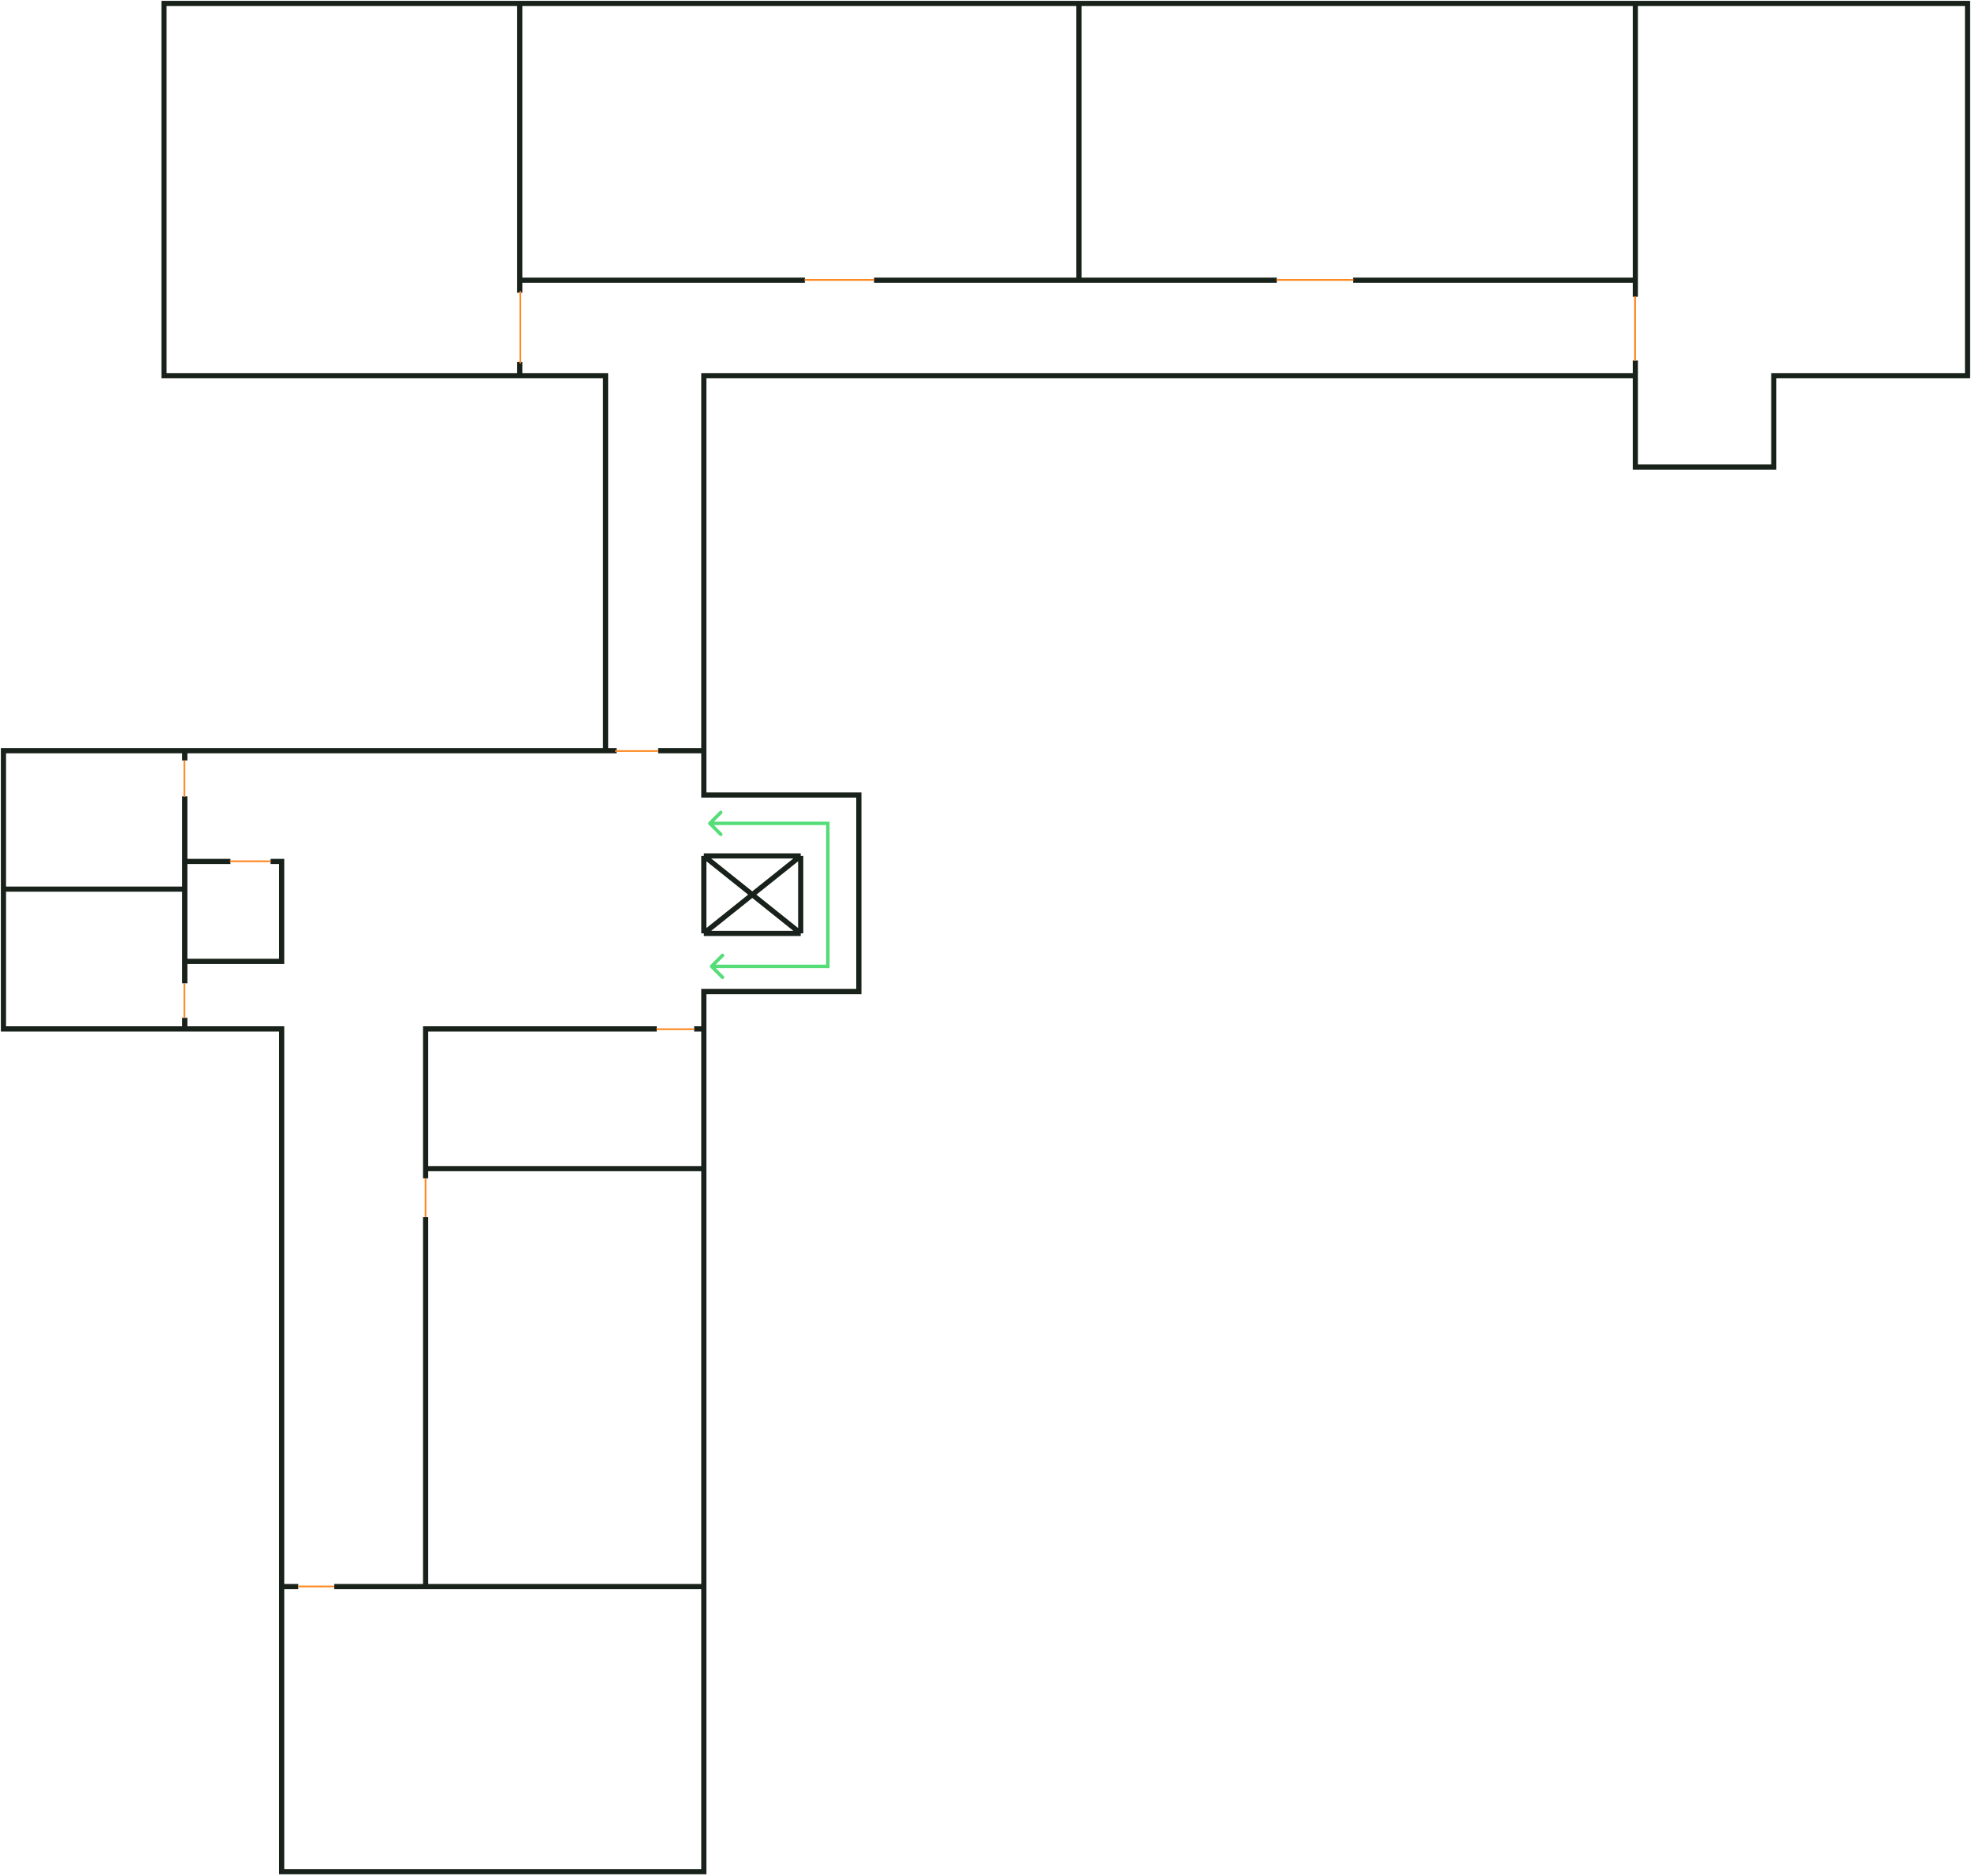 <svg width="1144" height="1089" viewBox="0 0 1144 1089" fill="none" xmlns="http://www.w3.org/2000/svg">
<path d="M408.512 921.07V1086.57H163.48V921.07M408.512 921.07V678.448M408.512 921.07H247.032M163.48 921.07V597.307H107.243M163.48 921.07H173.12M2 516.165V597.307H107.243M2 516.165V435.827H107.243M2 516.165H107.243M408.512 435.827V461.535H498.49V575.615H408.512V597.307M408.512 435.827V218.11H949.188M408.512 435.827H382M408.512 597.307V678.448M408.512 597.307H402.888M408.512 678.448H247.032M247.032 921.07V706.567M247.032 921.07H194.008M247.032 678.448V597.307H381.197M247.032 678.448V684.072M408.512 496.884H464.748M408.512 496.884V541.873M408.512 496.884L464.748 541.873M464.748 496.884V541.873M464.748 496.884L408.512 541.873M464.748 541.873H408.512M107.243 435.827V441.45M107.243 435.827H351.471M107.243 462.338V500.097M107.243 516.165V500.097M107.243 516.165V558.104M107.243 570.795V558.104M107.243 590.88V597.307M107.243 500.097H133.755M157.053 500.097H163.48V558.104H135.362H107.243M357.898 435.827H351.471M351.471 435.827V218.11H301.662M301.662 218.11H95.192V2H301.662M301.662 218.11V210.076M301.662 2V162.677M301.662 2H626.228M301.662 162.677V169.907M301.662 162.677H467.159M626.228 162.677H741.112M626.228 162.677V2M626.228 162.677H507.328M785.298 162.677H949.188M949.188 162.677V111.26V2M949.188 162.677V172.317M949.188 2H626.228M949.188 2H1032.74H1142V218.11H1029.53V271.133H949.188V218.11M949.188 218.11V209.273" stroke="#18211A" stroke-width="3"/>
<path d="M173 921H194M247 684V706.5M403 597.5H381M107 571V591M133.5 500H157M107 441.5V462.5M357 436H382M302 169V211M467 162.5H507.5M741 162.5H785.5M949 172V209.5" stroke="#FF8822"/>
<path d="M480.5 478H481.5V477H480.5V478ZM411.293 477.293C410.902 477.683 410.902 478.317 411.293 478.707L417.657 485.071C418.048 485.462 418.681 485.462 419.071 485.071C419.462 484.68 419.462 484.047 419.071 483.657L413.414 478L419.071 472.343C419.462 471.953 419.462 471.319 419.071 470.929C418.681 470.538 418.048 470.538 417.657 470.929L411.293 477.293ZM480.5 477L412 477V479L480.5 479V477ZM479.5 478V562H481.5V478H479.5Z" fill="#55DD77"/>
<path d="M412.293 560.293C411.902 560.683 411.902 561.317 412.293 561.707L418.657 568.071C419.047 568.462 419.681 568.462 420.071 568.071C420.462 567.681 420.462 567.047 420.071 566.657L414.414 561L420.071 555.343C420.462 554.953 420.462 554.319 420.071 553.929C419.681 553.538 419.047 553.538 418.657 553.929L412.293 560.293ZM481 560H413V562H481V560Z" fill="#55DD77"/>
</svg>

